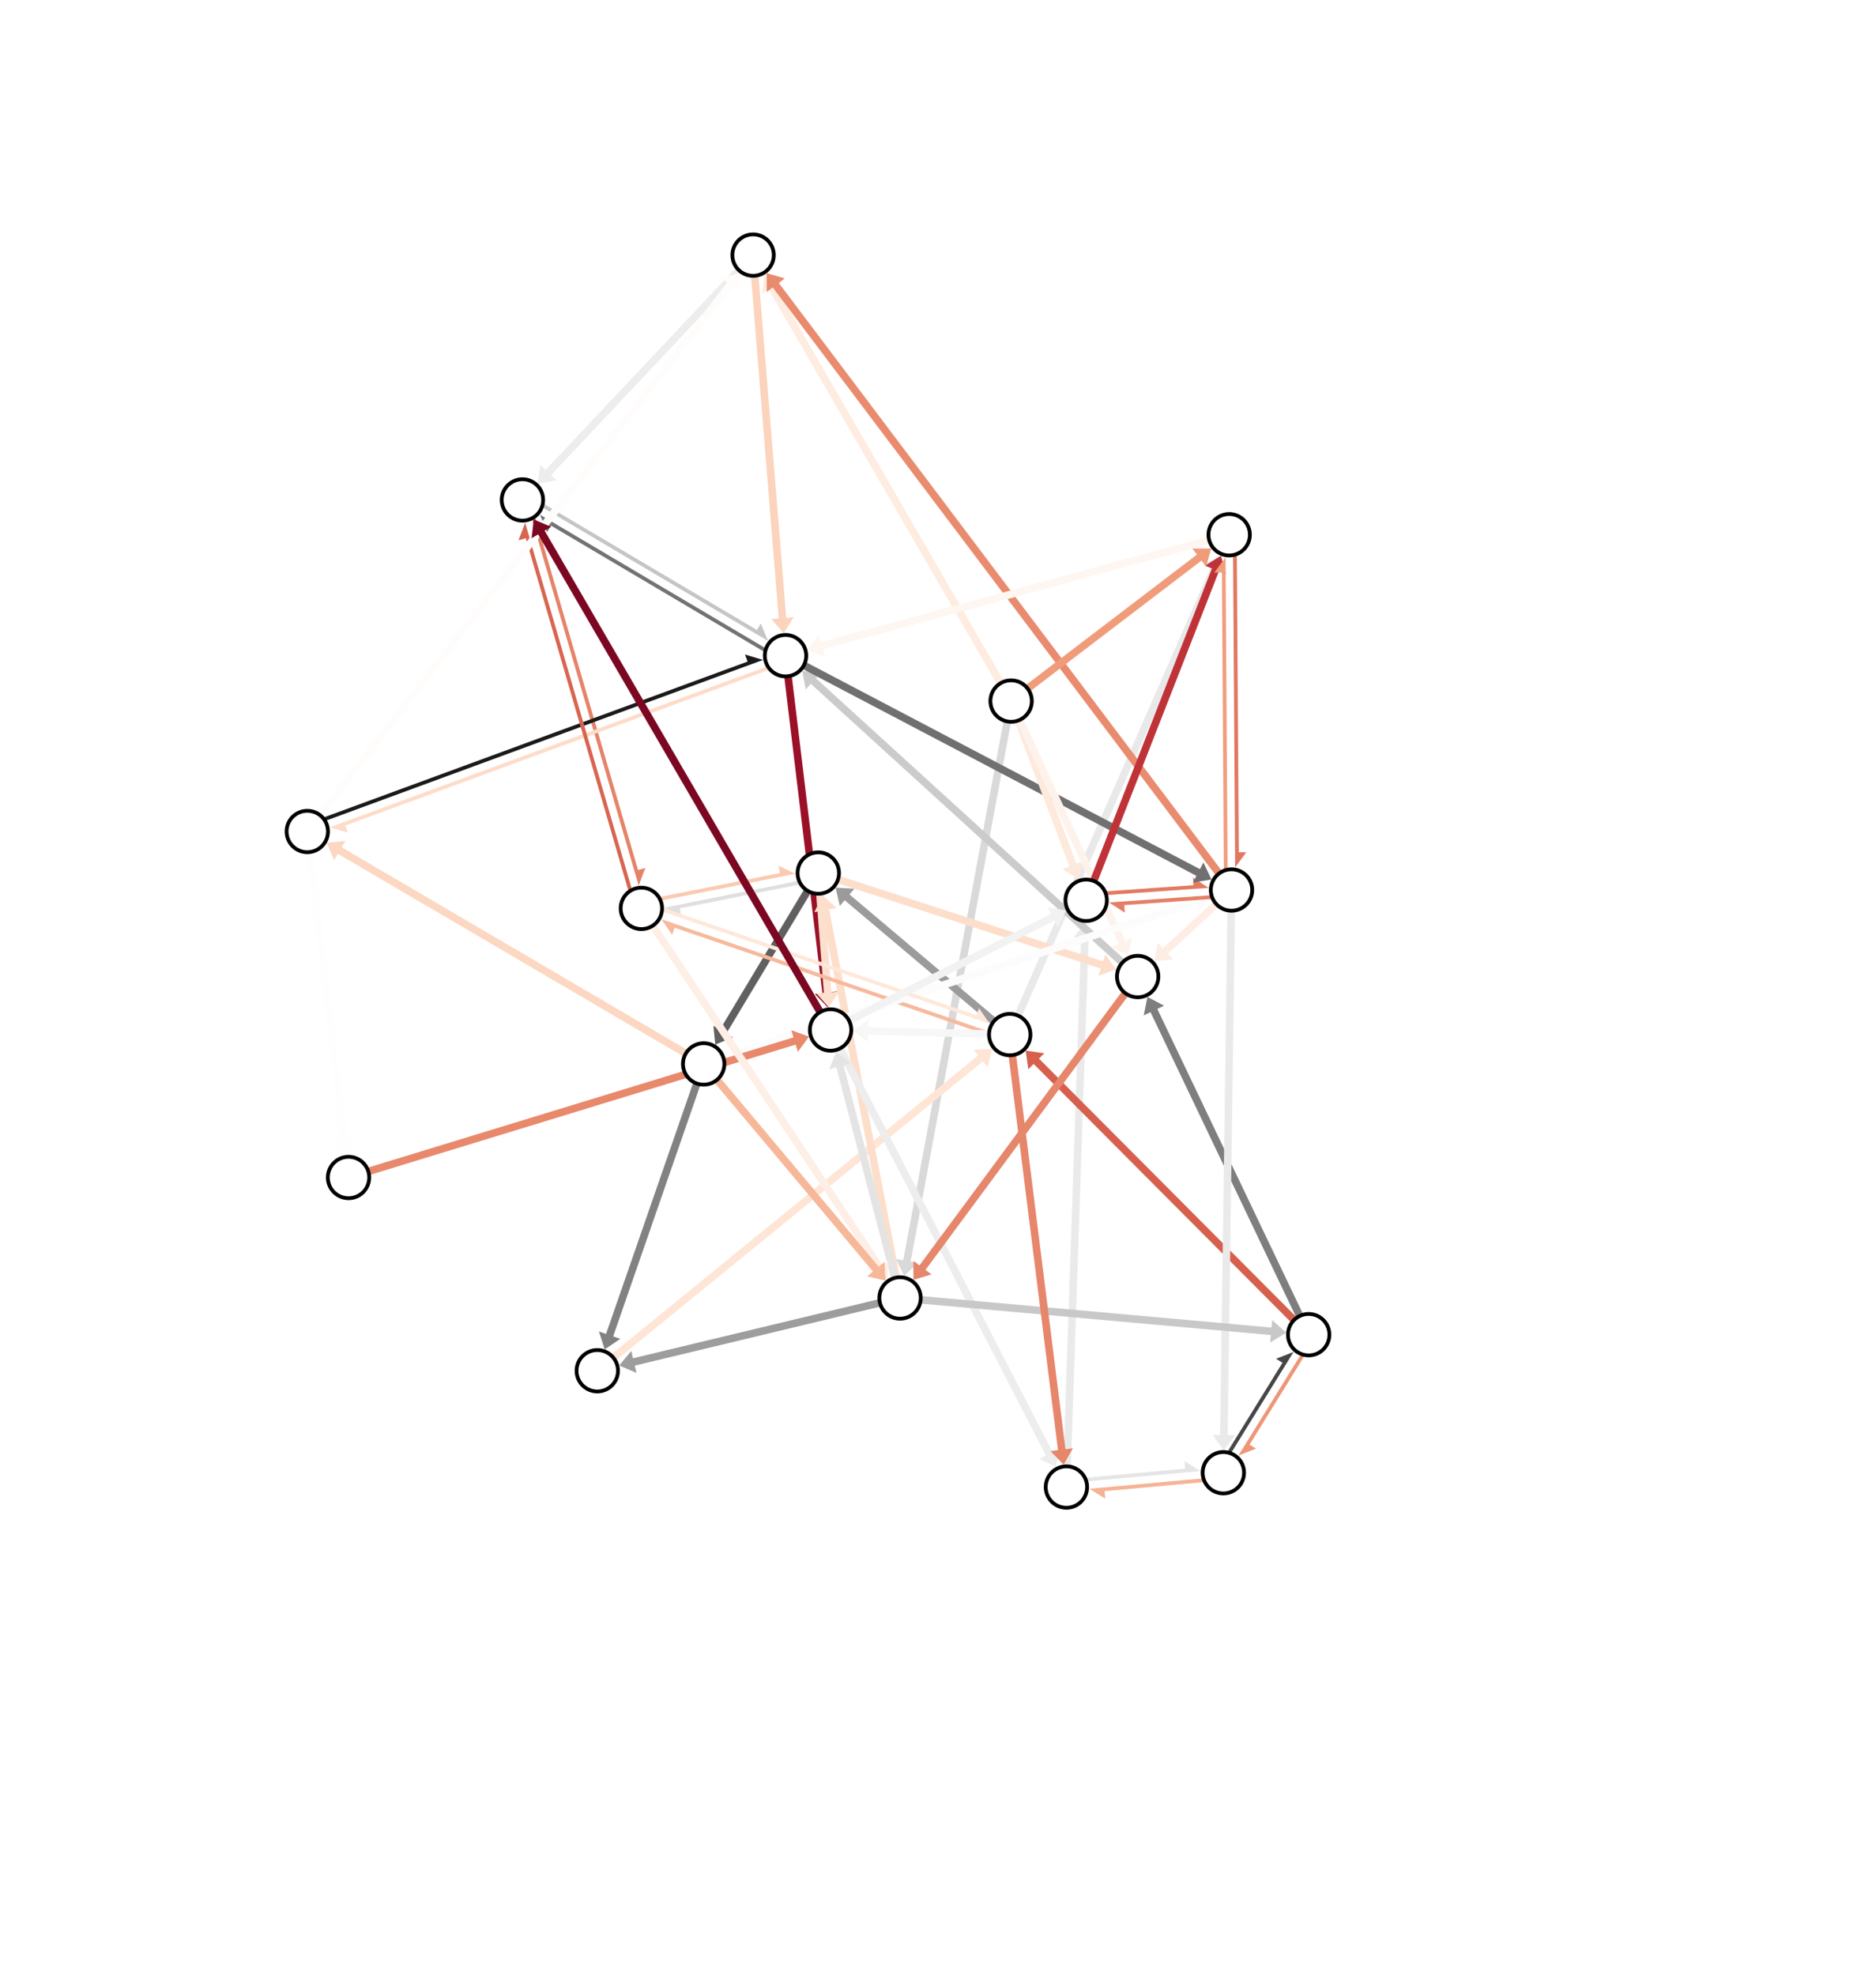 <?xml version="1.0" encoding="utf-8" standalone="no"?>
<!DOCTYPE svg PUBLIC "-//W3C//DTD SVG 1.1//EN"
  "http://www.w3.org/Graphics/SVG/1.1/DTD/svg11.dtd">
<!-- Created with matplotlib (http://matplotlib.org/) -->
<svg height="1455pt" version="1.1" viewBox="0 0 1382 1455" width="1382pt" xmlns="http://www.w3.org/2000/svg" xmlns:xlink="http://www.w3.org/1999/xlink">
 <defs>
  <style type="text/css">
*{stroke-linecap:butt;stroke-linejoin:round;}
  </style>
 </defs>
 <g id="figure_1">
  <g id="patch_1">
   <path d="M 0 1455.84 
L 1382.4 1455.84 
L 1382.4 0 
L 0 0 
z
" style="fill:#ffffff;"/>
  </g>
  <g id="axes_1">
   <g id="patch_2">
    <path clip-path="url(#pf269dea4c8)" d="M 254.783 850.492 
L 245.206 840.46 
L 250.715 839.803 
L 223.615 612.579 
L 226.369 612.25 
L 229.123 611.922 
L 256.223 839.146 
L 261.732 838.489 
z
" style="fill:#fefefe;"/>
   </g>
   <g id="patch_3">
    <path clip-path="url(#pf269dea4c8)" d="M 666.09 939.355 
L 659.939 926.924 
L 665.393 927.939 
L 742.127 515.697 
L 744.854 516.205 
L 747.581 516.712 
L 670.847 928.954 
L 676.301 929.969 
z
" style="fill:#d9d9d9;"/>
   </g>
   <g id="patch_4">
    <path clip-path="url(#pf269dea4c8)" d="M 845.276 734.072 
L 857.567 740.497 
L 852.561 742.888 
L 966.571 981.556 
L 964.068 982.752 
L 961.565 983.948 
L 847.555 745.28 
L 842.549 747.671 
z
" style="fill:#7e7e7e;"/>
   </g>
   <g id="patch_5">
    <path clip-path="url(#pf269dea4c8)" d="M 470.491 652.093 
L 475.377 639.113 
L 470.051 640.664 
L 390.19 366.568 
L 387.527 367.344 
z
" style="fill:#e58368;"/>
   </g>
   <g id="patch_6">
    <path clip-path="url(#pf269dea4c8)" d="M 563.11 202.24 
L 575.87 207.673 
L 571.069 210.453 
L 747.255 514.815 
L 744.854 516.205 
L 742.453 517.594 
L 566.268 213.232 
L 561.466 216.011 
z
" style="fill:#feece1;"/>
   </g>
   <g id="patch_7">
    <path clip-path="url(#pf269dea4c8)" d="M 615.534 653.584 
L 629.381 654.376 
L 625.804 658.617 
L 745.636 759.678 
L 743.848 761.799 
L 742.06 763.919 
L 622.227 662.858 
L 618.651 667.099 
z
" style="fill:#9b9b9b;"/>
   </g>
   <g id="patch_8">
    <path clip-path="url(#pf269dea4c8)" d="M 242.947 609.113 
L 256.232 613.096 
L 254.319 607.889 
L 580.584 487.987 
L 579.627 485.383 
z
" style="fill:#fddcc9;"/>
   </g>
   <g id="patch_9">
    <path clip-path="url(#pf269dea4c8)" d="M 912.327 1071.707 
L 925.24 1066.646 
L 920.522 1063.729 
L 968.786 985.67 
L 966.427 984.211 
z
" style="fill:#ee9677;"/>
   </g>
   <g id="patch_10">
    <path clip-path="url(#pf269dea4c8)" d="M 562.091 485.917 
L 548.807 481.933 
L 550.72 487.141 
L 224.455 607.043 
L 225.412 609.647 
z
" style="fill:#1a1a1a;"/>
   </g>
   <g id="patch_11">
    <path clip-path="url(#pf269dea4c8)" d="M 898.811 408.984 
L 901.968 422.49 
L 896.888 420.259 
L 746.388 762.914 
L 743.848 761.799 
L 741.308 760.683 
L 891.809 418.028 
L 886.73 415.797 
z
" style="fill:#e9e9e9;"/>
   </g>
   <g id="patch_12">
    <path clip-path="url(#pf269dea4c8)" d="M 577.326 466.191 
L 568.135 455.803 
L 573.665 455.355 
L 552.007 188.06 
L 554.772 187.836 
L 557.536 187.612 
L 579.195 454.907 
L 584.724 454.459 
z
" style="fill:#fcd3bc;"/>
   </g>
   <g id="patch_13">
    <path clip-path="url(#pf269dea4c8)" d="M 884.389 1083.155 
L 872.583 1075.876 
L 873.087 1081.401 
L 785.093 1089.431 
L 785.346 1092.194 
z
" style="fill:#e5e5e5;"/>
   </g>
   <g id="patch_14">
    <path clip-path="url(#pf269dea4c8)" d="M 890.424 653.744 
L 878.77 646.224 
L 879.161 651.758 
L 799.764 657.36 
L 799.959 660.127 
z
" style="fill:#e27b62;"/>
   </g>
   <g id="patch_15">
    <path clip-path="url(#pf269dea4c8)" d="M 526.951 769.142 
L 525.531 755.345 
L 530.286 758.202 
L 600.433 641.426 
L 602.811 642.854 
L 605.189 644.282 
L 535.042 761.059 
L 539.798 763.915 
z
" style="fill:#606060;"/>
   </g>
   <g id="patch_16">
    <path clip-path="url(#pf269dea4c8)" d="M 730.944 772.31 
L 727.597 785.77 
L 724.094 781.468 
L 441.747 1011.468 
L 439.995 1009.317 
L 438.243 1007.167 
L 720.59 777.167 
L 717.086 772.866 
z
" style="fill:#fee5d6;"/>
   </g>
   <g id="patch_17">
    <path clip-path="url(#pf269dea4c8)" d="M 799.594 679.527 
L 807.537 690.897 
L 801.993 690.71 
L 788.37 1095.05 
L 785.598 1094.956 
L 782.825 1094.863 
L 796.448 690.523 
L 790.904 690.336 
z
" style="fill:#eaeaea;"/>
   </g>
   <g id="patch_18">
    <path clip-path="url(#pf269dea4c8)" d="M 386.856 384.874 
L 381.97 397.855 
L 387.297 396.303 
L 467.158 670.4 
L 469.821 669.624 
z
" style="fill:#d86551;"/>
   </g>
   <g id="patch_19">
    <path clip-path="url(#pf269dea4c8)" d="M 609.871 741.886 
L 600.283 731.865 
L 605.791 731.201 
L 575.916 483.111 
L 578.67 482.78 
L 581.424 482.448 
L 611.299 730.538 
L 616.807 729.875 
z
" style="fill:#991027;"/>
   </g>
   <g id="patch_20">
    <path clip-path="url(#pf269dea4c8)" d="M 850.339 707.774 
L 852.857 694.135 
L 856.617 698.214 
L 905.341 653.3 
L 907.221 655.339 
L 909.101 657.379 
L 860.377 702.293 
L 864.137 706.372 
z
" style="fill:#feede4;"/>
   </g>
   <g id="patch_21">
    <path clip-path="url(#pf269dea4c8)" d="M 489.348 668.313 
L 501.857 674.303 
L 500.772 668.863 
L 603.896 648.295 
L 603.354 645.574 
z
" style="fill:#dfdfdf;"/>
   </g>
   <g id="patch_22">
    <path clip-path="url(#pf269dea4c8)" d="M 802.424 1096.206 
L 814.23 1103.485 
L 813.726 1097.96 
L 901.72 1089.929 
L 901.467 1087.167 
z
" style="fill:#f6b394;"/>
   </g>
   <g id="patch_23">
    <path clip-path="url(#pf269dea4c8)" d="M 585.947 643.389 
L 573.438 637.399 
L 574.523 642.839 
L 471.399 663.407 
L 471.941 666.127 
z
" style="fill:#facab1;"/>
   </g>
   <g id="patch_24">
    <path clip-path="url(#pf269dea4c8)" d="M 605.957 659.197 
L 616.227 668.519 
L 610.779 669.568 
L 665.768 955.193 
L 663.044 955.717 
L 660.32 956.241 
L 605.331 670.617 
L 599.883 671.666 
z
" style="fill:#fddecb;"/>
   </g>
   <g id="patch_25">
    <path clip-path="url(#pf269dea4c8)" d="M 822.268 713.927 
L 809.149 718.425 
L 810.858 713.147 
L 601.956 645.493 
L 602.811 642.854 
L 603.666 640.215 
L 812.567 707.869 
L 814.276 702.591 
z
" style="fill:#fddecb;"/>
   </g>
   <g id="patch_26">
    <path clip-path="url(#pf269dea4c8)" d="M 590.975 493.986 
L 604.782 495.305 
L 601.046 499.406 
L 839.97 717.004 
L 838.102 719.054 
L 836.234 721.105 
L 597.31 503.508 
L 593.575 507.61 
z
" style="fill:#cbcbcb;"/>
   </g>
   <g id="patch_27">
    <path clip-path="url(#pf269dea4c8)" d="M 892.486 647.6 
L 878.794 649.808 
L 881.374 644.897 
L 577.38 485.235 
L 578.67 482.78 
L 579.96 480.324 
L 883.953 639.985 
L 886.533 635.074 
z
" style="fill:#707070;"/>
   </g>
   <g id="patch_28">
    <path clip-path="url(#pf269dea4c8)" d="M 794.283 647.32 
L 782.583 639.873 
L 787.774 637.916 
L 742.259 517.183 
L 744.854 516.205 
L 747.45 515.226 
L 792.965 635.959 
L 798.156 634.002 
z
" style="fill:#fee9dd;"/>
   </g>
   <g id="patch_29">
    <path clip-path="url(#pf269dea4c8)" d="M 456.178 1005.429 
L 465.022 994.745 
L 466.318 1000.139 
L 662.396 953.02 
L 663.044 955.717 
L 663.692 958.414 
L 467.614 1005.533 
L 468.91 1010.927 
z
" style="fill:#9d9d9d;"/>
   </g>
   <g id="patch_30">
    <path clip-path="url(#pf269dea4c8)" d="M 565.758 471.918 
L 560.446 459.106 
L 557.621 463.881 
L 387.689 363.345 
L 386.276 365.732 
z
" style="fill:#c5c5c5;"/>
   </g>
   <g id="patch_31">
    <path clip-path="url(#pf269dea4c8)" d="M 610.562 741.817 
L 601.399 731.405 
L 606.93 730.972 
L 600.046 643.071 
L 602.811 642.854 
L 605.576 642.638 
L 612.461 730.539 
L 617.992 730.106 
z
" style="fill:#fddfce;"/>
   </g>
   <g id="patch_32">
    <path clip-path="url(#pf269dea4c8)" d="M 755.597 773.587 
L 769.324 775.571 
L 765.394 779.487 
L 966.033 980.794 
L 964.068 982.752 
L 962.103 984.71 
L 761.465 783.404 
L 757.536 787.32 
z
" style="fill:#d6604d;"/>
   </g>
   <g id="patch_33">
    <path clip-path="url(#pf269dea4c8)" d="M 564.791 201.125 
L 578.115 204.976 
L 573.685 208.315 
L 909.436 653.669 
L 907.221 655.339 
L 905.006 657.009 
L 569.255 211.655 
L 564.825 214.995 
z
" style="fill:#e98b6e;"/>
   </g>
   <g id="patch_34">
    <path clip-path="url(#pf269dea4c8)" d="M 487.33 676.865 
L 495.13 688.333 
L 496.928 683.085 
L 742.05 767.047 
L 742.949 764.423 
z
" style="fill:#f7b99c;"/>
   </g>
   <g id="patch_35">
    <path clip-path="url(#pf269dea4c8)" d="M 831.15 703.932 
L 818.955 697.327 
L 823.996 695.01 
L 742.334 517.363 
L 744.854 516.205 
L 747.374 515.046 
L 829.037 692.693 
L 834.077 690.375 
z
" style="fill:#fef3ec;"/>
   </g>
   <g id="patch_36">
    <path clip-path="url(#pf269dea4c8)" d="M 397.775 378.981 
L 403.088 391.793 
L 405.912 387.018 
L 575.845 487.554 
L 577.258 485.167 
z
" style="fill:#737373;"/>
   </g>
   <g id="patch_37">
    <path clip-path="url(#pf269dea4c8)" d="M 891.413 660.546 
L 883.478 671.921 
L 881.742 666.651 
L 519.248 786.043 
L 518.381 783.409 
L 517.513 780.774 
L 880.007 661.382 
L 878.271 656.113 
z
" style="fill:#fcfcfc;"/>
   </g>
   <g id="patch_38">
    <path clip-path="url(#pf269dea4c8)" d="M 729.002 753.781 
L 721.201 742.313 
L 719.404 747.562 
L 474.282 663.599 
L 473.383 666.224 
z
" style="fill:#fee8db;"/>
   </g>
   <g id="patch_39">
    <path clip-path="url(#pf269dea4c8)" d="M 901.448 1067.763 
L 893.283 1056.552 
L 898.83 1056.629 
L 904.447 655.3 
L 907.221 655.339 
L 909.995 655.378 
L 904.377 1056.707 
L 909.924 1056.785 
z
" style="fill:#eaeaea;"/>
   </g>
   <g id="patch_40">
    <path clip-path="url(#pf269dea4c8)" d="M 816.952 664.489 
L 828.605 672.009 
L 828.215 666.475 
L 907.611 660.873 
L 907.416 658.106 
z
" style="fill:#e48066;"/>
   </g>
   <g id="patch_41">
    <path clip-path="url(#pf269dea4c8)" d="M 240.727 620.666 
L 254.508 619.098 
L 251.702 623.884 
L 519.783 781.016 
L 518.381 783.409 
L 516.978 785.802 
L 248.897 628.67 
L 246.092 633.456 
z
" style="fill:#fcd7c2;"/>
   </g>
   <g id="patch_42">
    <path clip-path="url(#pf269dea4c8)" d="M 909.886 638.678 
L 918.134 627.528 
L 912.587 627.565 
L 911.051 393.71 
L 908.277 393.728 
z
" style="fill:#e17860;"/>
   </g>
   <g id="patch_43">
    <path clip-path="url(#pf269dea4c8)" d="M 628.499 758.837 
L 639.804 750.803 
L 639.662 756.349 
L 743.919 759.026 
L 743.848 761.799 
L 743.777 764.572 
L 639.52 761.895 
L 639.377 767.441 
z
" style="fill:#f7f7f7;"/>
   </g>
   <g id="patch_44">
    <path clip-path="url(#pf269dea4c8)" d="M 396.279 356.008 
L 397.833 342.226 
L 401.87 346.031 
L 552.753 185.933 
L 554.772 187.836 
L 556.79 189.738 
L 405.907 349.835 
L 409.944 353.64 
z
" style="fill:#ededed;"/>
   </g>
   <g id="patch_45">
    <path clip-path="url(#pf269dea4c8)" d="M 595.946 763.277 
L 587.769 774.48 
L 586.147 769.175 
L 257.565 869.671 
L 256.754 867.018 
L 255.943 864.366 
L 584.524 763.87 
L 582.901 758.565 
z
" style="fill:#e8896c;"/>
   </g>
   <g id="patch_46">
    <path clip-path="url(#pf269dea4c8)" d="M 544.586 200.999 
L 544.378 214.866 
L 539.99 211.471 
L 228.563 613.948 
L 226.369 612.25 
L 224.175 610.553 
L 535.603 208.076 
L 531.215 204.681 
z
" style="fill:#fffdfc;"/>
   </g>
   <g id="patch_47">
    <path clip-path="url(#pf269dea4c8)" d="M 785.312 670.423 
L 779.181 682.864 
L 776.671 677.916 
L 613.116 760.883 
L 611.861 758.41 
L 610.606 755.936 
L 774.162 672.969 
L 771.652 668.021 
z
" style="fill:#f2f2f2;"/>
   </g>
   <g id="patch_48">
    <path clip-path="url(#pf269dea4c8)" d="M 899.437 409.244 
L 903.142 422.61 
L 897.976 420.588 
L 802.738 663.905 
L 800.155 662.894 
L 797.571 661.883 
L 892.81 418.566 
L 887.644 416.544 
z
" style="fill:#bf3338;"/>
   </g>
   <g id="patch_49">
    <path clip-path="url(#pf269dea4c8)" d="M 594.728 478.405 
L 603.246 467.46 
L 604.704 472.812 
L 904.774 391.07 
L 905.503 393.746 
L 906.233 396.423 
L 606.163 478.165 
L 607.621 483.518 
z
" style="fill:#fef6f1;"/>
   </g>
   <g id="patch_50">
    <path clip-path="url(#pf269dea4c8)" d="M 445.451 993.594 
L 441.226 980.383 
L 446.468 982.202 
L 515.76 782.499 
L 518.381 783.409 
L 521.001 784.318 
L 451.709 984.021 
L 456.95 985.839 
z
" style="fill:#828282;"/>
   </g>
   <g id="patch_51">
    <path clip-path="url(#pf269dea4c8)" d="M 777.963 1080.167 
L 765.479 1074.125 
L 770.409 1071.58 
L 609.396 759.682 
L 611.861 758.41 
L 614.326 757.137 
L 775.338 1069.036 
L 780.268 1066.491 
z
" style="fill:#ededed;"/>
   </g>
   <g id="patch_52">
    <path clip-path="url(#pf269dea4c8)" d="M 902.839 410.407 
L 894.59 421.557 
L 900.138 421.521 
L 901.673 655.376 
L 904.447 655.357 
z
" style="fill:#f19e7d;"/>
   </g>
   <g id="patch_53">
    <path clip-path="url(#pf269dea4c8)" d="M 393.231 382.506 
L 406.003 387.914 
L 401.207 390.703 
L 614.259 757.015 
L 611.861 758.41 
L 609.463 759.804 
L 396.412 393.492 
L 391.616 396.281 
z
" style="fill:#7c0722;"/>
   </g>
   <g id="patch_54">
    <path clip-path="url(#pf269dea4c8)" d="M 952.956 995.449 
L 940.043 1000.51 
L 944.761 1003.428 
L 896.497 1081.487 
L 898.856 1082.945 
z
" style="fill:#464646;"/>
   </g>
   <g id="patch_55">
    <path clip-path="url(#pf269dea4c8)" d="M 947.491 981.263 
L 935.696 988.559 
L 936.192 983.034 
L 662.796 958.48 
L 663.044 955.717 
L 663.292 952.954 
L 936.688 977.508 
L 937.185 971.983 
z
" style="fill:#c8c8c8;"/>
   </g>
   <g id="patch_56">
    <path clip-path="url(#pf269dea4c8)" d="M 783.528 1078.442 
L 773.891 1068.467 
L 779.396 1067.778 
L 741.096 762.144 
L 743.848 761.799 
L 746.6 761.454 
L 784.901 1067.088 
L 790.406 1066.398 
z
" style="fill:#e6866a;"/>
   </g>
   <g id="patch_57">
    <path clip-path="url(#pf269dea4c8)" d="M 892.267 403.836 
L 888.488 417.18 
L 885.125 412.768 
L 746.536 518.411 
L 744.854 516.205 
L 743.172 513.998 
L 881.761 408.356 
L 878.398 403.944 
z
" style="fill:#f09c7b;"/>
   </g>
   <g id="patch_58">
    <path clip-path="url(#pf269dea4c8)" d="M 616.04 774.52 
L 626.881 783.17 
L 621.511 784.563 
L 665.729 955.021 
L 663.044 955.717 
L 660.359 956.414 
L 616.141 785.956 
L 610.771 787.349 
z
" style="fill:#e4e4e4;"/>
   </g>
   <g id="patch_59">
    <path clip-path="url(#pf269dea4c8)" d="M 653.835 941.854 
L 640.764 937.216 
L 645.385 934.146 
L 470.173 670.383 
L 472.484 668.848 
L 474.794 667.313 
L 650.006 931.077 
L 654.627 928.007 
z
" style="fill:#feefe6;"/>
   </g>
   <g id="patch_60">
    <path clip-path="url(#pf269dea4c8)" d="M 672.942 942.337 
L 672.85 928.467 
L 677.31 931.767 
L 835.872 717.405 
L 838.102 719.054 
L 840.332 720.704 
L 681.77 935.066 
L 686.23 938.365 
z
" style="fill:#e6866a;"/>
   </g>
   <g id="patch_61">
    <path clip-path="url(#pf269dea4c8)" d="M 652.343 942.97 
L 638.835 939.823 
L 643.084 936.256 
L 516.256 785.192 
L 518.381 783.409 
L 520.505 781.625 
L 647.333 932.689 
L 651.582 929.122 
z
" style="fill:#f7b799;"/>
   </g>
   <g id="matplotlib.axis_1"/>
   <g id="matplotlib.axis_2"/>
   <g id="patch_62">
    <path clip-path="url(#pf269dea4c8)" d="M 800.155 679.537 
C 804.568 679.537 808.802 677.783 811.923 674.662 
C 815.044 671.541 816.798 667.307 816.798 662.894 
C 816.798 658.48 815.044 654.246 811.923 651.125 
C 808.802 648.004 804.568 646.25 800.155 646.25 
C 795.741 646.25 791.507 648.004 788.386 651.125 
C 785.265 654.246 783.511 658.48 783.511 662.894 
C 783.511 667.307 785.265 671.541 788.386 674.662 
C 791.507 677.783 795.741 679.537 800.155 679.537 
z
"/>
   </g>
   <g id="patch_63">
    <path clip-path="url(#pf269dea4c8)" d="M 611.861 775.053 
C 616.275 775.053 620.509 773.299 623.63 770.178 
C 626.751 767.057 628.504 762.823 628.504 758.41 
C 628.504 753.996 626.751 749.762 623.63 746.641 
C 620.509 743.52 616.275 741.766 611.861 741.766 
C 607.447 741.766 603.214 743.52 600.093 746.641 
C 596.972 749.762 595.218 753.996 595.218 758.41 
C 595.218 762.823 596.972 767.057 600.093 770.178 
C 603.214 773.299 607.447 775.053 611.861 775.053 
z
"/>
   </g>
   <g id="patch_64">
    <path clip-path="url(#pf269dea4c8)" d="M 472.484 685.491 
C 476.898 685.491 481.131 683.737 484.252 680.616 
C 487.373 677.495 489.127 673.262 489.127 668.848 
C 489.127 664.434 487.373 660.2 484.252 657.079 
C 481.131 653.958 476.898 652.204 472.484 652.204 
C 468.07 652.204 463.836 653.958 460.715 657.079 
C 457.594 660.2 455.841 664.434 455.841 668.848 
C 455.841 673.262 457.594 677.495 460.715 680.616 
C 463.836 683.737 468.07 685.491 472.484 685.491 
z
"/>
   </g>
   <g id="patch_65">
    <path clip-path="url(#pf269dea4c8)" d="M 439.995 1025.961 
C 444.409 1025.961 448.643 1024.207 451.764 1021.086 
C 454.885 1017.965 456.638 1013.731 456.638 1009.317 
C 456.638 1004.903 454.885 1000.67 451.764 997.549 
C 448.643 994.428 444.409 992.674 439.995 992.674 
C 435.581 992.674 431.348 994.428 428.227 997.549 
C 425.106 1000.67 423.352 1004.903 423.352 1009.317 
C 423.352 1013.731 425.106 1017.965 428.227 1021.086 
C 431.348 1024.207 435.581 1025.961 439.995 1025.961 
z
"/>
   </g>
   <g id="patch_66">
    <path clip-path="url(#pf269dea4c8)" d="M 226.369 628.893 
C 230.783 628.893 235.016 627.14 238.137 624.019 
C 241.259 620.898 243.012 616.664 243.012 612.25 
C 243.012 607.836 241.259 603.603 238.137 600.482 
C 235.016 597.361 230.783 595.607 226.369 595.607 
C 221.955 595.607 217.721 597.361 214.6 600.482 
C 211.479 603.603 209.726 607.836 209.726 612.25 
C 209.726 616.664 211.479 620.898 214.6 624.019 
C 217.721 627.14 221.955 628.893 226.369 628.893 
z
"/>
   </g>
   <g id="patch_67">
    <path clip-path="url(#pf269dea4c8)" d="M 744.854 532.848 
C 749.268 532.848 753.502 531.094 756.623 527.973 
C 759.744 524.852 761.497 520.618 761.497 516.205 
C 761.497 511.791 759.744 507.557 756.623 504.436 
C 753.502 501.315 749.268 499.561 744.854 499.561 
C 740.44 499.561 736.207 501.315 733.086 504.436 
C 729.964 507.557 728.211 511.791 728.211 516.205 
C 728.211 520.618 729.964 524.852 733.086 527.973 
C 736.207 531.094 740.44 532.848 744.854 532.848 
z
"/>
   </g>
   <g id="patch_68">
    <path clip-path="url(#pf269dea4c8)" d="M 256.754 883.661 
C 261.168 883.661 265.401 881.908 268.522 878.787 
C 271.643 875.666 273.397 871.432 273.397 867.018 
C 273.397 862.604 271.643 858.371 268.522 855.25 
C 265.401 852.129 261.168 850.375 256.754 850.375 
C 252.34 850.375 248.106 852.129 244.985 855.25 
C 241.864 858.371 240.111 862.604 240.111 867.018 
C 240.111 871.432 241.864 875.666 244.985 878.787 
C 248.106 881.908 252.34 883.661 256.754 883.661 
z
"/>
   </g>
   <g id="patch_69">
    <path clip-path="url(#pf269dea4c8)" d="M 663.044 972.36 
C 667.458 972.36 671.692 970.607 674.813 967.486 
C 677.934 964.365 679.687 960.131 679.687 955.717 
C 679.687 951.303 677.934 947.07 674.813 943.948 
C 671.692 940.827 667.458 939.074 663.044 939.074 
C 658.63 939.074 654.397 940.827 651.276 943.948 
C 648.155 947.07 646.401 951.303 646.401 955.717 
C 646.401 960.131 648.155 964.365 651.276 967.486 
C 654.397 970.607 658.63 972.36 663.044 972.36 
z
"/>
   </g>
   <g id="patch_70">
    <path clip-path="url(#pf269dea4c8)" d="M 743.848 778.442 
C 748.262 778.442 752.495 776.688 755.616 773.567 
C 758.738 770.446 760.491 766.213 760.491 761.799 
C 760.491 757.385 758.738 753.151 755.616 750.03 
C 752.495 746.909 748.262 745.156 743.848 745.156 
C 739.434 745.156 735.2 746.909 732.079 750.03 
C 728.958 753.151 727.205 757.385 727.205 761.799 
C 727.205 766.213 728.958 770.446 732.079 773.567 
C 735.2 776.688 739.434 778.442 743.848 778.442 
z
"/>
   </g>
   <g id="patch_71">
    <path clip-path="url(#pf269dea4c8)" d="M 907.221 671.982 
C 911.635 671.982 915.869 670.229 918.99 667.108 
C 922.111 663.987 923.864 659.753 923.864 655.339 
C 923.864 650.925 922.111 646.692 918.99 643.571 
C 915.869 640.45 911.635 638.696 907.221 638.696 
C 902.807 638.696 898.574 640.45 895.452 643.571 
C 892.331 646.692 890.578 650.925 890.578 655.339 
C 890.578 659.753 892.331 663.987 895.452 667.108 
C 898.574 670.229 902.807 671.982 907.221 671.982 
z
"/>
   </g>
   <g id="patch_72">
    <path clip-path="url(#pf269dea4c8)" d="M 905.503 410.389 
C 909.917 410.389 914.151 408.636 917.272 405.515 
C 920.393 402.394 922.147 398.16 922.147 393.746 
C 922.147 389.332 920.393 385.099 917.272 381.978 
C 914.151 378.857 909.917 377.103 905.503 377.103 
C 901.09 377.103 896.856 378.857 893.735 381.978 
C 890.614 385.099 888.86 389.332 888.86 393.746 
C 888.86 398.16 890.614 402.394 893.735 405.515 
C 896.856 408.636 901.09 410.389 905.503 410.389 
z
"/>
   </g>
   <g id="patch_73">
    <path clip-path="url(#pf269dea4c8)" d="M 964.068 999.395 
C 968.482 999.395 972.715 997.642 975.836 994.521 
C 978.957 991.4 980.711 987.166 980.711 982.752 
C 980.711 978.338 978.957 974.105 975.836 970.984 
C 972.715 967.862 968.482 966.109 964.068 966.109 
C 959.654 966.109 955.42 967.862 952.299 970.984 
C 949.178 974.105 947.425 978.338 947.425 982.752 
C 947.425 987.166 949.178 991.4 952.299 994.521 
C 955.42 997.642 959.654 999.395 964.068 999.395 
z
"/>
   </g>
   <g id="patch_74">
    <path clip-path="url(#pf269dea4c8)" d="M 901.215 1101.047 
C 905.629 1101.047 909.863 1099.294 912.984 1096.173 
C 916.105 1093.052 917.859 1088.818 917.859 1084.404 
C 917.859 1079.99 916.105 1075.757 912.984 1072.636 
C 909.863 1069.515 905.629 1067.761 901.215 1067.761 
C 896.801 1067.761 892.568 1069.515 889.447 1072.636 
C 886.326 1075.757 884.572 1079.99 884.572 1084.404 
C 884.572 1088.818 886.326 1093.052 889.447 1096.173 
C 892.568 1099.294 896.801 1101.047 901.215 1101.047 
z
"/>
   </g>
   <g id="patch_75">
    <path clip-path="url(#pf269dea4c8)" d="M 785.598 1111.599 
C 790.011 1111.599 794.245 1109.846 797.366 1106.725 
C 800.487 1103.604 802.241 1099.37 802.241 1094.956 
C 802.241 1090.542 800.487 1086.309 797.366 1083.188 
C 794.245 1080.067 790.011 1078.313 785.598 1078.313 
C 781.184 1078.313 776.95 1080.067 773.829 1083.188 
C 770.708 1086.309 768.954 1090.542 768.954 1094.956 
C 768.954 1099.37 770.708 1103.604 773.829 1106.725 
C 776.95 1109.846 781.184 1111.599 785.598 1111.599 
z
"/>
   </g>
   <g id="patch_76">
    <path clip-path="url(#pf269dea4c8)" d="M 578.67 499.423 
C 583.084 499.423 587.318 497.669 590.439 494.548 
C 593.56 491.427 595.313 487.193 595.313 482.78 
C 595.313 478.366 593.56 474.132 590.439 471.011 
C 587.318 467.89 583.084 466.136 578.67 466.136 
C 574.256 466.136 570.023 467.89 566.902 471.011 
C 563.78 474.132 562.027 478.366 562.027 482.78 
C 562.027 487.193 563.78 491.427 566.902 494.548 
C 570.023 497.669 574.256 499.423 578.67 499.423 
z
"/>
   </g>
   <g id="patch_77">
    <path clip-path="url(#pf269dea4c8)" d="M 384.864 384.763 
C 389.278 384.763 393.511 383.009 396.632 379.888 
C 399.753 376.767 401.507 372.533 401.507 368.12 
C 401.507 363.706 399.753 359.472 396.632 356.351 
C 393.511 353.23 389.278 351.476 384.864 351.476 
C 380.45 351.476 376.216 353.23 373.095 356.351 
C 369.974 359.472 368.22 363.706 368.22 368.12 
C 368.22 372.533 369.974 376.767 373.095 379.888 
C 376.216 383.009 380.45 384.763 384.864 384.763 
z
"/>
   </g>
   <g id="patch_78">
    <path clip-path="url(#pf269dea4c8)" d="M 554.772 204.479 
C 559.185 204.479 563.419 202.725 566.54 199.604 
C 569.661 196.483 571.415 192.25 571.415 187.836 
C 571.415 183.422 569.661 179.188 566.54 176.067 
C 563.419 172.946 559.185 171.193 554.772 171.193 
C 550.358 171.193 546.124 172.946 543.003 176.067 
C 539.882 179.188 538.128 183.422 538.128 187.836 
C 538.128 192.25 539.882 196.483 543.003 199.604 
C 546.124 202.725 550.358 204.479 554.772 204.479 
z
"/>
   </g>
   <g id="patch_79">
    <path clip-path="url(#pf269dea4c8)" d="M 518.381 800.052 
C 522.795 800.052 527.028 798.298 530.149 795.177 
C 533.27 792.056 535.024 787.823 535.024 783.409 
C 535.024 778.995 533.27 774.761 530.149 771.64 
C 527.028 768.519 522.795 766.765 518.381 766.765 
C 513.967 766.765 509.733 768.519 506.612 771.64 
C 503.491 774.761 501.737 778.995 501.737 783.409 
C 501.737 787.823 503.491 792.056 506.612 795.177 
C 509.733 798.298 513.967 800.052 518.381 800.052 
z
"/>
   </g>
   <g id="patch_80">
    <path clip-path="url(#pf269dea4c8)" d="M 602.811 659.497 
C 607.225 659.497 611.459 657.744 614.58 654.623 
C 617.701 651.502 619.454 647.268 619.454 642.854 
C 619.454 638.44 617.701 634.207 614.58 631.086 
C 611.459 627.965 607.225 626.211 602.811 626.211 
C 598.397 626.211 594.164 627.965 591.042 631.086 
C 587.921 634.207 586.168 638.44 586.168 642.854 
C 586.168 647.268 587.921 651.502 591.042 654.623 
C 594.164 657.744 598.397 659.497 602.811 659.497 
z
"/>
   </g>
   <g id="patch_81">
    <path clip-path="url(#pf269dea4c8)" d="M 838.102 735.698 
C 842.516 735.698 846.749 733.944 849.87 730.823 
C 852.991 727.702 854.745 723.468 854.745 719.054 
C 854.745 714.641 852.991 710.407 849.87 707.286 
C 846.749 704.165 842.516 702.411 838.102 702.411 
C 833.688 702.411 829.454 704.165 826.333 707.286 
C 823.212 710.407 821.459 714.641 821.459 719.054 
C 821.459 723.468 823.212 727.702 826.333 730.823 
C 829.454 733.944 833.688 735.698 838.102 735.698 
z
"/>
   </g>
   <g id="patch_82">
    <path clip-path="url(#pf269dea4c8)" d="M 800.155 676.763 
C 803.833 676.763 807.361 675.302 809.962 672.701 
C 812.563 670.1 814.024 666.572 814.024 662.894 
C 814.024 659.215 812.563 655.687 809.962 653.086 
C 807.361 650.486 803.833 649.024 800.155 649.024 
C 796.476 649.024 792.948 650.486 790.347 653.086 
C 787.746 655.687 786.285 659.215 786.285 662.894 
C 786.285 666.572 787.746 670.1 790.347 672.701 
C 792.948 675.302 796.476 676.763 800.155 676.763 
z
" style="fill:#ffffff;"/>
   </g>
   <g id="patch_83">
    <path clip-path="url(#pf269dea4c8)" d="M 611.861 772.279 
C 615.539 772.279 619.067 770.818 621.668 768.217 
C 624.269 765.616 625.731 762.088 625.731 758.41 
C 625.731 754.731 624.269 751.203 621.668 748.602 
C 619.067 746.002 615.539 744.54 611.861 744.54 
C 608.183 744.54 604.655 746.002 602.054 748.602 
C 599.453 751.203 597.992 754.731 597.992 758.41 
C 597.992 762.088 599.453 765.616 602.054 768.217 
C 604.655 770.818 608.183 772.279 611.861 772.279 
z
" style="fill:#ffffff;"/>
   </g>
   <g id="patch_84">
    <path clip-path="url(#pf269dea4c8)" d="M 472.484 682.717 
C 476.162 682.717 479.69 681.256 482.291 678.655 
C 484.892 676.054 486.353 672.526 486.353 668.848 
C 486.353 665.17 484.892 661.641 482.291 659.041 
C 479.69 656.44 476.162 654.978 472.484 654.978 
C 468.806 654.978 465.278 656.44 462.677 659.041 
C 460.076 661.641 458.614 665.17 458.614 668.848 
C 458.614 672.526 460.076 676.054 462.677 678.655 
C 465.278 681.256 468.806 682.717 472.484 682.717 
z
" style="fill:#ffffff;"/>
   </g>
   <g id="patch_85">
    <path clip-path="url(#pf269dea4c8)" d="M 439.995 1023.187 
C 443.673 1023.187 447.201 1021.725 449.802 1019.124 
C 452.403 1016.524 453.865 1012.996 453.865 1009.317 
C 453.865 1005.639 452.403 1002.111 449.802 999.51 
C 447.201 996.909 443.673 995.448 439.995 995.448 
C 436.317 995.448 432.789 996.909 430.188 999.51 
C 427.587 1002.111 426.126 1005.639 426.126 1009.317 
C 426.126 1012.996 427.587 1016.524 430.188 1019.124 
C 432.789 1021.725 436.317 1023.187 439.995 1023.187 
z
" style="fill:#ffffff;"/>
   </g>
   <g id="patch_86">
    <path clip-path="url(#pf269dea4c8)" d="M 226.369 626.12 
C 230.047 626.12 233.575 624.658 236.176 622.057 
C 238.777 619.456 240.238 615.928 240.238 612.25 
C 240.238 608.572 238.777 605.044 236.176 602.443 
C 233.575 599.842 230.047 598.381 226.369 598.381 
C 222.691 598.381 219.163 599.842 216.562 602.443 
C 213.961 605.044 212.5 608.572 212.5 612.25 
C 212.5 615.928 213.961 619.456 216.562 622.057 
C 219.163 624.658 222.691 626.12 226.369 626.12 
z
" style="fill:#ffffff;"/>
   </g>
   <g id="patch_87">
    <path clip-path="url(#pf269dea4c8)" d="M 744.854 530.074 
C 748.532 530.074 752.06 528.613 754.661 526.012 
C 757.262 523.411 758.723 519.883 758.723 516.205 
C 758.723 512.526 757.262 508.998 754.661 506.397 
C 752.06 503.797 748.532 502.335 744.854 502.335 
C 741.176 502.335 737.648 503.797 735.047 506.397 
C 732.446 508.998 730.985 512.526 730.985 516.205 
C 730.985 519.883 732.446 523.411 735.047 526.012 
C 737.648 528.613 741.176 530.074 744.854 530.074 
z
" style="fill:#ffffff;"/>
   </g>
   <g id="patch_88">
    <path clip-path="url(#pf269dea4c8)" d="M 256.754 880.888 
C 260.432 880.888 263.96 879.426 266.561 876.825 
C 269.162 874.224 270.623 870.696 270.623 867.018 
C 270.623 863.34 269.162 859.812 266.561 857.211 
C 263.96 854.61 260.432 853.149 256.754 853.149 
C 253.076 853.149 249.548 854.61 246.947 857.211 
C 244.346 859.812 242.884 863.34 242.884 867.018 
C 242.884 870.696 244.346 874.224 246.947 876.825 
C 249.548 879.426 253.076 880.888 256.754 880.888 
z
" style="fill:#ffffff;"/>
   </g>
   <g id="patch_89">
    <path clip-path="url(#pf269dea4c8)" d="M 663.044 969.586 
C 666.722 969.586 670.25 968.125 672.851 965.524 
C 675.452 962.923 676.913 959.395 676.913 955.717 
C 676.913 952.039 675.452 948.511 672.851 945.91 
C 670.25 943.309 666.722 941.848 663.044 941.848 
C 659.366 941.848 655.838 943.309 653.237 945.91 
C 650.636 948.511 649.175 952.039 649.175 955.717 
C 649.175 959.395 650.636 962.923 653.237 965.524 
C 655.838 968.125 659.366 969.586 663.044 969.586 
z
" style="fill:#ffffff;"/>
   </g>
   <g id="patch_90">
    <path clip-path="url(#pf269dea4c8)" d="M 743.848 775.668 
C 747.526 775.668 751.054 774.207 753.655 771.606 
C 756.256 769.005 757.717 765.477 757.717 761.799 
C 757.717 758.121 756.256 754.593 753.655 751.992 
C 751.054 749.391 747.526 747.929 743.848 747.929 
C 740.17 747.929 736.642 749.391 734.041 751.992 
C 731.44 754.593 729.979 758.121 729.979 761.799 
C 729.979 765.477 731.44 769.005 734.041 771.606 
C 736.642 774.207 740.17 775.668 743.848 775.668 
z
" style="fill:#ffffff;"/>
   </g>
   <g id="patch_91">
    <path clip-path="url(#pf269dea4c8)" d="M 907.221 669.209 
C 910.899 669.209 914.427 667.747 917.028 665.146 
C 919.629 662.545 921.09 659.017 921.09 655.339 
C 921.09 651.661 919.629 648.133 917.028 645.532 
C 914.427 642.931 910.899 641.47 907.221 641.47 
C 903.543 641.47 900.015 642.931 897.414 645.532 
C 894.813 648.133 893.352 651.661 893.352 655.339 
C 893.352 659.017 894.813 662.545 897.414 665.146 
C 900.015 667.747 903.543 669.209 907.221 669.209 
z
" style="fill:#ffffff;"/>
   </g>
   <g id="patch_92">
    <path clip-path="url(#pf269dea4c8)" d="M 905.503 407.616 
C 909.182 407.616 912.71 406.154 915.311 403.553 
C 917.911 400.952 919.373 397.424 919.373 393.746 
C 919.373 390.068 917.911 386.54 915.311 383.939 
C 912.71 381.338 909.182 379.877 905.503 379.877 
C 901.825 379.877 898.297 381.338 895.696 383.939 
C 893.095 386.54 891.634 390.068 891.634 393.746 
C 891.634 397.424 893.095 400.952 895.696 403.553 
C 898.297 406.154 901.825 407.616 905.503 407.616 
z
" style="fill:#ffffff;"/>
   </g>
   <g id="patch_93">
    <path clip-path="url(#pf269dea4c8)" d="M 964.068 996.621 
C 967.746 996.621 971.274 995.16 973.875 992.559 
C 976.476 989.958 977.937 986.43 977.937 982.752 
C 977.937 979.074 976.476 975.546 973.875 972.945 
C 971.274 970.344 967.746 968.883 964.068 968.883 
C 960.39 968.883 956.862 970.344 954.261 972.945 
C 951.66 975.546 950.198 979.074 950.198 982.752 
C 950.198 986.43 951.66 989.958 954.261 992.559 
C 956.862 995.16 960.39 996.621 964.068 996.621 
z
" style="fill:#ffffff;"/>
   </g>
   <g id="patch_94">
    <path clip-path="url(#pf269dea4c8)" d="M 901.215 1098.274 
C 904.894 1098.274 908.422 1096.812 911.022 1094.211 
C 913.623 1091.61 915.085 1088.082 915.085 1084.404 
C 915.085 1080.726 913.623 1077.198 911.022 1074.597 
C 908.422 1071.996 904.894 1070.535 901.215 1070.535 
C 897.537 1070.535 894.009 1071.996 891.408 1074.597 
C 888.807 1077.198 887.346 1080.726 887.346 1084.404 
C 887.346 1088.082 888.807 1091.61 891.408 1094.211 
C 894.009 1096.812 897.537 1098.274 901.215 1098.274 
z
" style="fill:#ffffff;"/>
   </g>
   <g id="patch_95">
    <path clip-path="url(#pf269dea4c8)" d="M 785.598 1108.826 
C 789.276 1108.826 792.804 1107.364 795.405 1104.763 
C 798.006 1102.162 799.467 1098.634 799.467 1094.956 
C 799.467 1091.278 798.006 1087.75 795.405 1085.149 
C 792.804 1082.548 789.276 1081.087 785.598 1081.087 
C 781.919 1081.087 778.391 1082.548 775.791 1085.149 
C 773.19 1087.75 771.728 1091.278 771.728 1094.956 
C 771.728 1098.634 773.19 1102.162 775.791 1104.763 
C 778.391 1107.364 781.919 1108.826 785.598 1108.826 
z
" style="fill:#ffffff;"/>
   </g>
   <g id="patch_96">
    <path clip-path="url(#pf269dea4c8)" d="M 578.67 496.649 
C 582.348 496.649 585.876 495.188 588.477 492.587 
C 591.078 489.986 592.539 486.458 592.539 482.78 
C 592.539 479.101 591.078 475.573 588.477 472.972 
C 585.876 470.372 582.348 468.91 578.67 468.91 
C 574.992 468.91 571.464 470.372 568.863 472.972 
C 566.262 475.573 564.801 479.101 564.801 482.78 
C 564.801 486.458 566.262 489.986 568.863 492.587 
C 571.464 495.188 574.992 496.649 578.67 496.649 
z
" style="fill:#ffffff;"/>
   </g>
   <g id="patch_97">
    <path clip-path="url(#pf269dea4c8)" d="M 384.864 381.989 
C 388.542 381.989 392.07 380.528 394.671 377.927 
C 397.272 375.326 398.733 371.798 398.733 368.12 
C 398.733 364.441 397.272 360.913 394.671 358.312 
C 392.07 355.712 388.542 354.25 384.864 354.25 
C 381.186 354.25 377.657 355.712 375.057 358.312 
C 372.456 360.913 370.994 364.441 370.994 368.12 
C 370.994 371.798 372.456 375.326 375.057 377.927 
C 377.657 380.528 381.186 381.989 384.864 381.989 
z
" style="fill:#ffffff;"/>
   </g>
   <g id="patch_98">
    <path clip-path="url(#pf269dea4c8)" d="M 554.772 201.705 
C 558.45 201.705 561.978 200.244 564.579 197.643 
C 567.18 195.042 568.641 191.514 568.641 187.836 
C 568.641 184.158 567.18 180.63 564.579 178.029 
C 561.978 175.428 558.45 173.966 554.772 173.966 
C 551.093 173.966 547.565 175.428 544.964 178.029 
C 542.364 180.63 540.902 184.158 540.902 187.836 
C 540.902 191.514 542.364 195.042 544.964 197.643 
C 547.565 200.244 551.093 201.705 554.772 201.705 
z
" style="fill:#ffffff;"/>
   </g>
   <g id="patch_99">
    <path clip-path="url(#pf269dea4c8)" d="M 518.381 797.278 
C 522.059 797.278 525.587 795.817 528.188 793.216 
C 530.789 790.615 532.25 787.087 532.25 783.409 
C 532.25 779.73 530.789 776.202 528.188 773.602 
C 525.587 771.001 522.059 769.539 518.381 769.539 
C 514.703 769.539 511.174 771.001 508.574 773.602 
C 505.973 776.202 504.511 779.73 504.511 783.409 
C 504.511 787.087 505.973 790.615 508.574 793.216 
C 511.174 795.817 514.703 797.278 518.381 797.278 
z
" style="fill:#ffffff;"/>
   </g>
   <g id="patch_100">
    <path clip-path="url(#pf269dea4c8)" d="M 602.811 656.723 
C 606.489 656.723 610.017 655.262 612.618 652.661 
C 615.219 650.06 616.68 646.532 616.68 642.854 
C 616.68 639.176 615.219 635.648 612.618 633.047 
C 610.017 630.446 606.489 628.985 602.811 628.985 
C 599.133 628.985 595.605 630.446 593.004 633.047 
C 590.403 635.648 588.942 639.176 588.942 642.854 
C 588.942 646.532 590.403 650.06 593.004 652.661 
C 595.605 655.262 599.133 656.723 602.811 656.723 
z
" style="fill:#ffffff;"/>
   </g>
   <g id="patch_101">
    <path clip-path="url(#pf269dea4c8)" d="M 838.102 732.924 
C 841.78 732.924 845.308 731.462 847.909 728.862 
C 850.51 726.261 851.971 722.733 851.971 719.054 
C 851.971 715.376 850.51 711.848 847.909 709.247 
C 845.308 706.646 841.78 705.185 838.102 705.185 
C 834.424 705.185 830.896 706.646 828.295 709.247 
C 825.694 711.848 824.233 715.376 824.233 719.054 
C 824.233 722.733 825.694 726.261 828.295 728.862 
C 830.896 731.462 834.424 732.924 838.102 732.924 
z
" style="fill:#ffffff;"/>
   </g>
  </g>
 </g>
 <defs>
  <clipPath id="pf269dea4c8">
   <rect height="1343.619" width="1140.39" x="121.005" y="56.111"/>
  </clipPath>
 </defs>
</svg>
